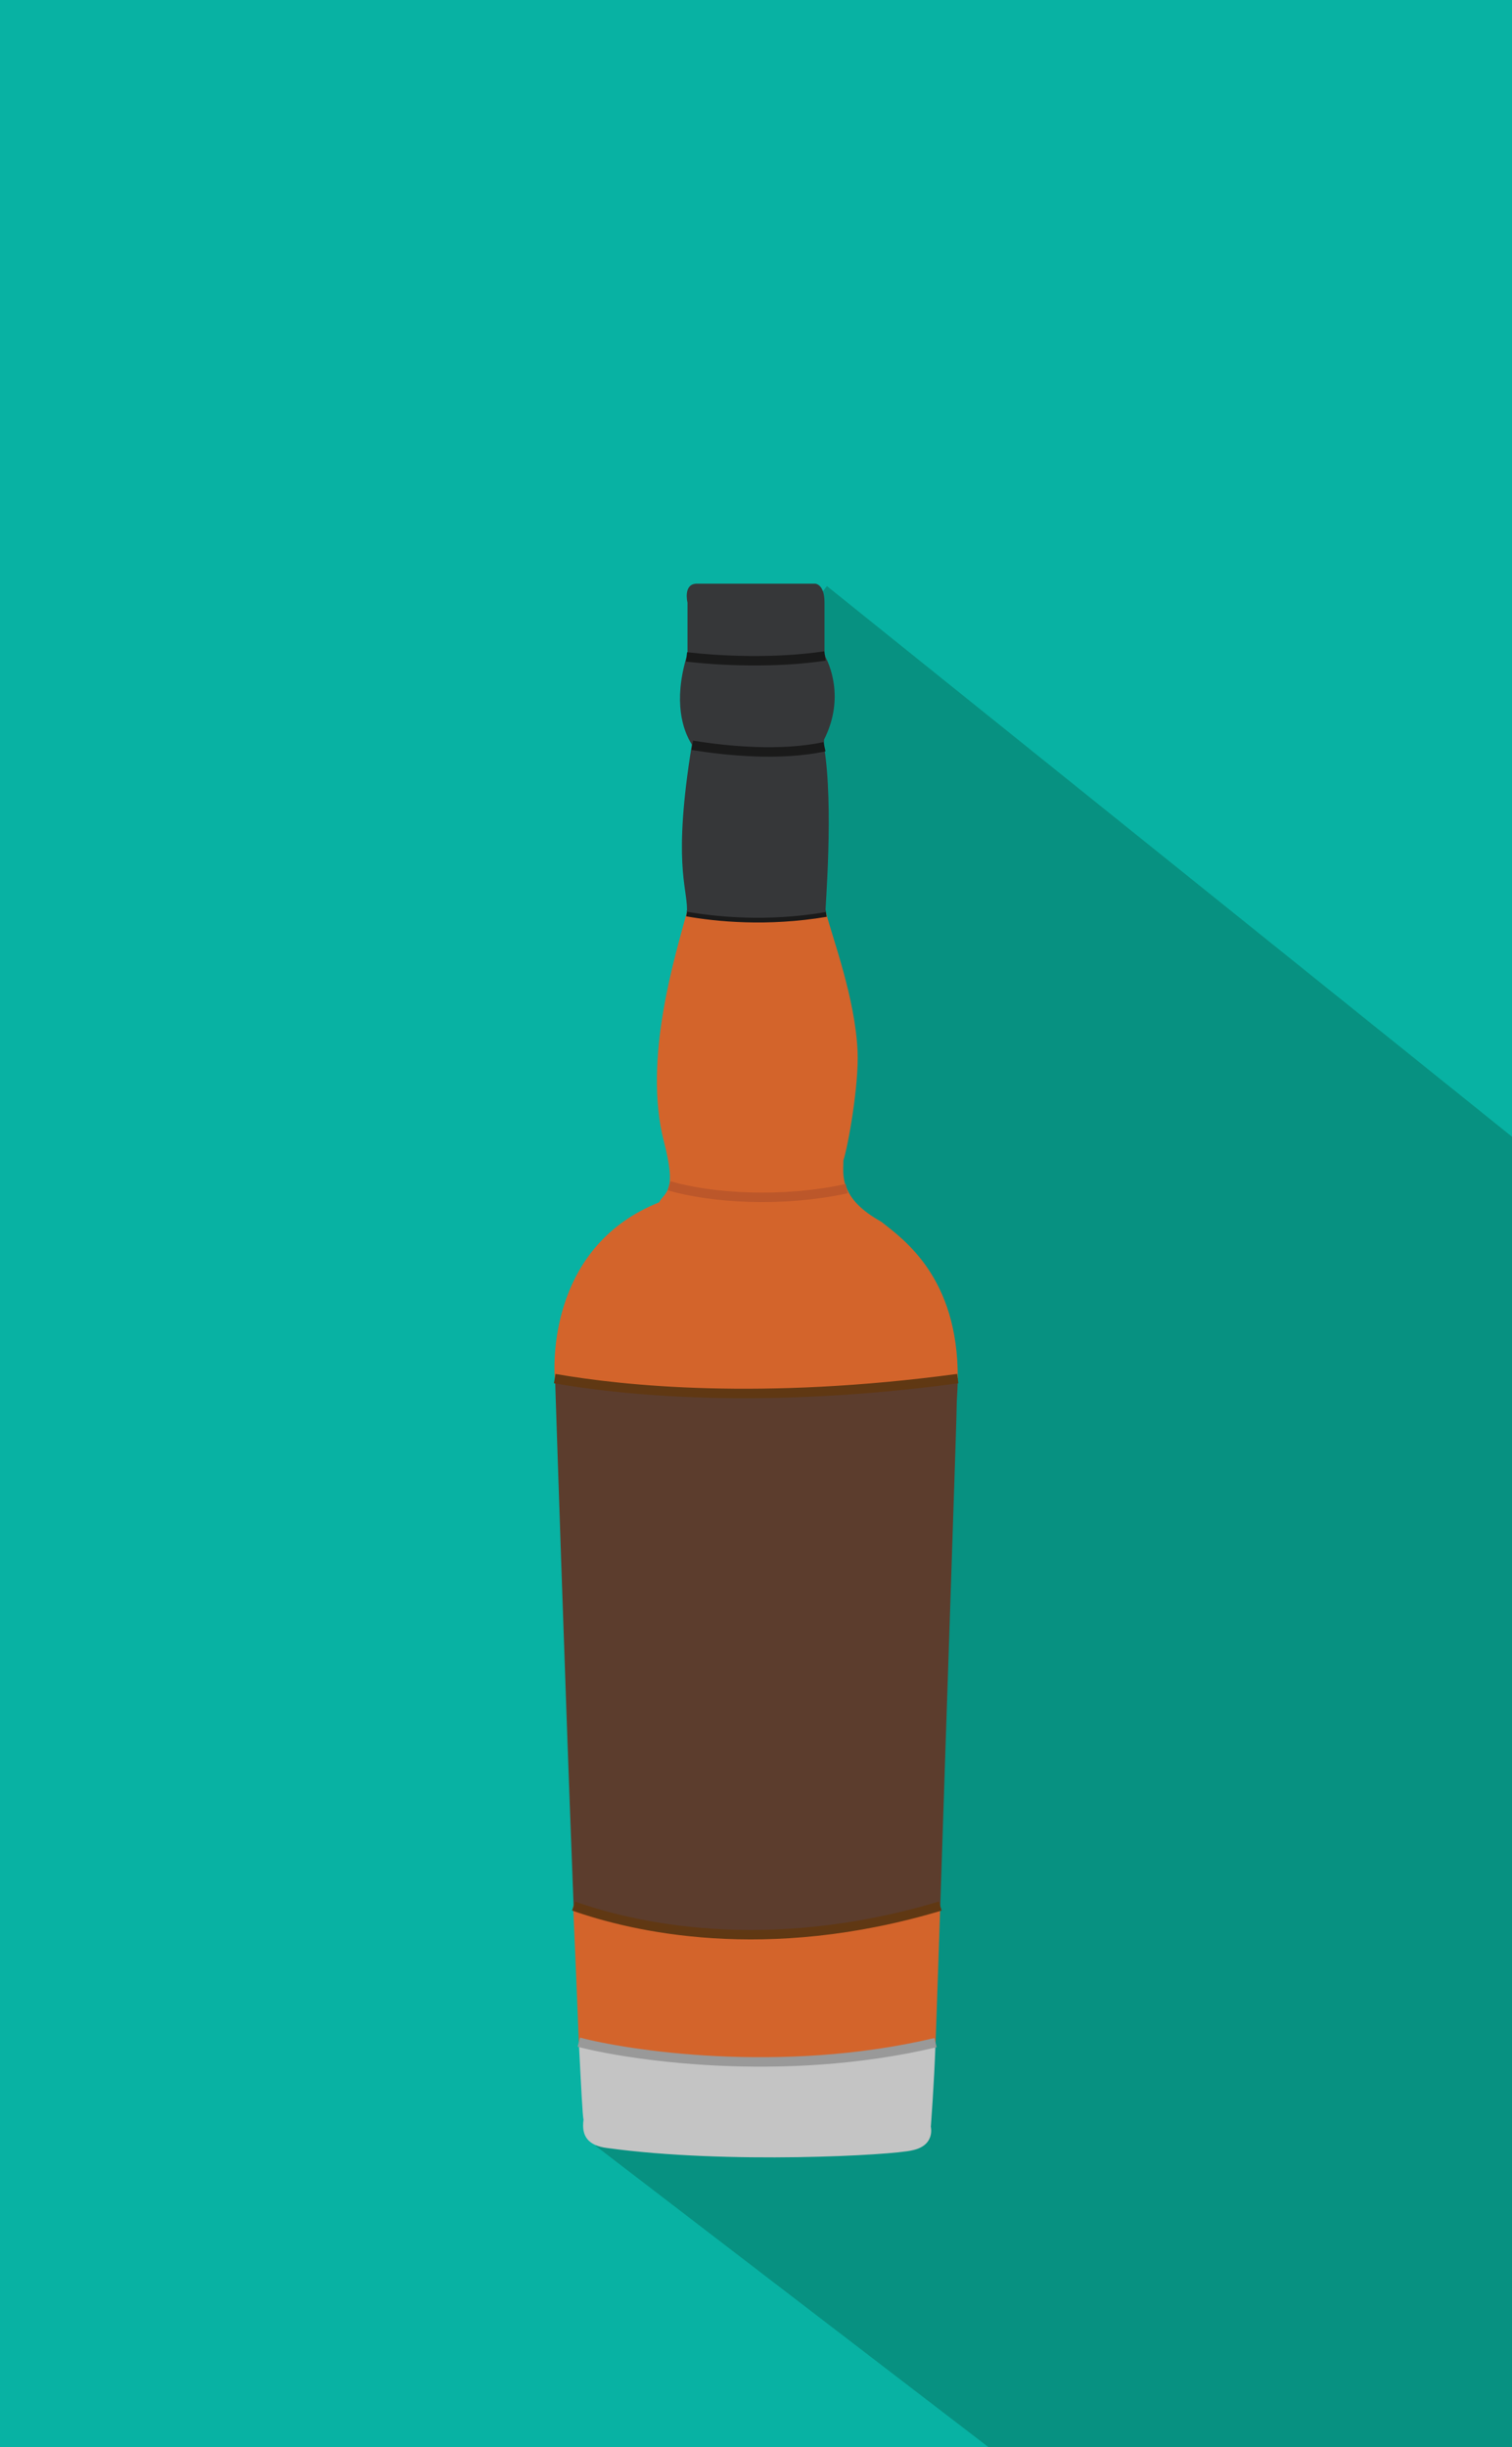 <?xml version="1.0" encoding="utf-8"?>
<!-- Generator: Adobe Illustrator 21.1.0, SVG Export Plug-In . SVG Version: 6.00 Build 0)  -->
<svg version="1.1" xmlns="http://www.w3.org/2000/svg" xmlns:xlink="http://www.w3.org/1999/xlink" x="0px" y="0px"
	 viewBox="0 0 320 517.8" style="enable-background:new 0 0 320 517.8;" xml:space="preserve">
<style type="text/css">
	.st0{display:none;}
	.st1{fill:#08B2A3;}
	.st2{fill:#079181;}
	.st3{fill:#D3642B;}
	.st4{fill:#5C3D2D;}
	.st5{fill:#C4C4C4;}
	.st6{fill:none;stroke:#1A1A1A;stroke-width:2;stroke-miterlimit:10;}
	.st7{fill:none;stroke:#BC572A;stroke-width:2;stroke-miterlimit:10;}
	.st8{fill:none;stroke:#603813;stroke-width:2;stroke-miterlimit:10;}
	.st9{fill:none;stroke:#999999;stroke-width:2;stroke-miterlimit:10;}
	.st10{fill:#363739;}
</style>
<g id="Layer_1" class="st0">
</g>
<g id="Layer_3">
	<rect x="-2" y="-6" class="st1" width="324" height="524"/>
</g>
<g id="Layer_4">
	<polygon class="st2" points="175,124 160,144 160,440 126,454 216,523 340,523 343,259 	"/>
</g>
<g id="Layer_2">
	<g id="XMLID_2_">
		<g>
			<path class="st3" d="M186.5,258.5c4.7,3.7,16.3,11.8,16.2,33.1c-41.6,5.7-71,2.5-85.3,0c-0.3-4.7-0.4-28.2,22.1-37.2
				c0.5-1.1,1.7-1.6,2.1-3.6c8.9,2.6,23.9,3.6,37.6,0.6C180.1,253.7,182.2,256.1,186.5,258.5z"/>
			<path class="st4" d="M202.7,291.6c0,1.5-0.1,3.2-0.2,4.9c0,3.2-2.1,63.7-3.5,106.8c-37,11.1-65.2,4.4-77.6,0
				c-1.8-46.1-3.9-110.8-3.9-110.8s0-0.3-0.1-0.8C131.8,294.2,161.1,297.3,202.7,291.6z"/>
			<path class="st3" d="M199,403.3c-0.4,11.2-0.7,21.3-1,28.9c-29,8.8-65.6,2.5-75.5-0.1c-0.3-7.8-0.7-17.7-1.2-28.8
				C133.7,407.7,162,414.4,199,403.3z"/>
			<path class="st5" d="M198,432.2c-0.3,8.8-1,17.8-1,17.8s1,4-4,5c-4,1-39,3-64.5-0.5c-4-0.5-5.5-2.5-5-6c-0.2-0.6-0.5-6.8-1-16.4
				C132.4,434.7,156.8,439,198,432.2z"/>
			<path class="st3" d="M181.5,222.5c0.3,7-2,20-3,23c0,1.6-0.3,3.6,0.7,6c-13.7,3-28.7,2-37.6-0.6c0.4-1.7,0.2-4.4-1.1-9.4
				c-4.5-17.5,2.5-39.5,4.9-48.6c6.2,1.1,16.9,2.2,29.4,0.1C176,198,181,211,181.5,222.5z"/>
		</g>
		<g>
			<path class="st6" d="M145.4,192.9c6.2,1.1,16.9,2.2,29.4,0.1"/>
			<path class="st7" d="M141.6,250.9c8.9,2.6,23.9,3.6,37.6,0.6"/>
			<path class="st8" d="M117.4,291.7c14.3,2.5,43.7,5.6,85.3,0"/>
			<path class="st8" d="M121.4,403.3c12.4,4.4,40.6,11.1,77.6,0"/>
			<path class="st9" d="M122.5,432.1c9.8,2.6,42.5,7.9,75.5,0.1"/>
			<g id="XMLID_1_">
				<g>
					<path class="st10" d="M145.3,139c7.1,0.8,18.4,1.4,29.3-0.2c0.8,1.5,4.3,8.8-0.2,17.7c0,0.3,0,0.9,0,1.5
						c-9.4,2-20.6,0.9-28-0.3c0-0.1,0-0.1,0-0.2C144.5,154.5,142.5,148.5,145.3,139z"/>
					<path class="st10" d="M174.7,193c-12.4,2.1-23.1,1-29.4-0.1c0-0.1,0.1-0.2,0.1-0.4c0-5-3-10,1-34.8c7.5,1.2,18.6,2.3,28,0.3
						C176.5,170.5,174.6,192.7,174.7,193z"/>
					<path class="st10" d="M145.5,138.5v-11c0,0-1-4,2-4s25,0,25,0s2,0,2,4c0,2,0,11,0,11s0.1,0.1,0.2,0.3
						c-10.9,1.6-22.2,1-29.3,0.2C145.4,138.8,145.4,138.7,145.5,138.5z"/>
				</g>
				<g>
					<path class="st6" d="M145.3,139c7.1,0.8,18.4,1.4,29.3-0.2"/>
					<path class="st6" d="M146.5,157.7c7.5,1.2,18.6,2.3,28,0.3"/>
				</g>
			</g>
		</g>
	</g>
</g>
</svg>
